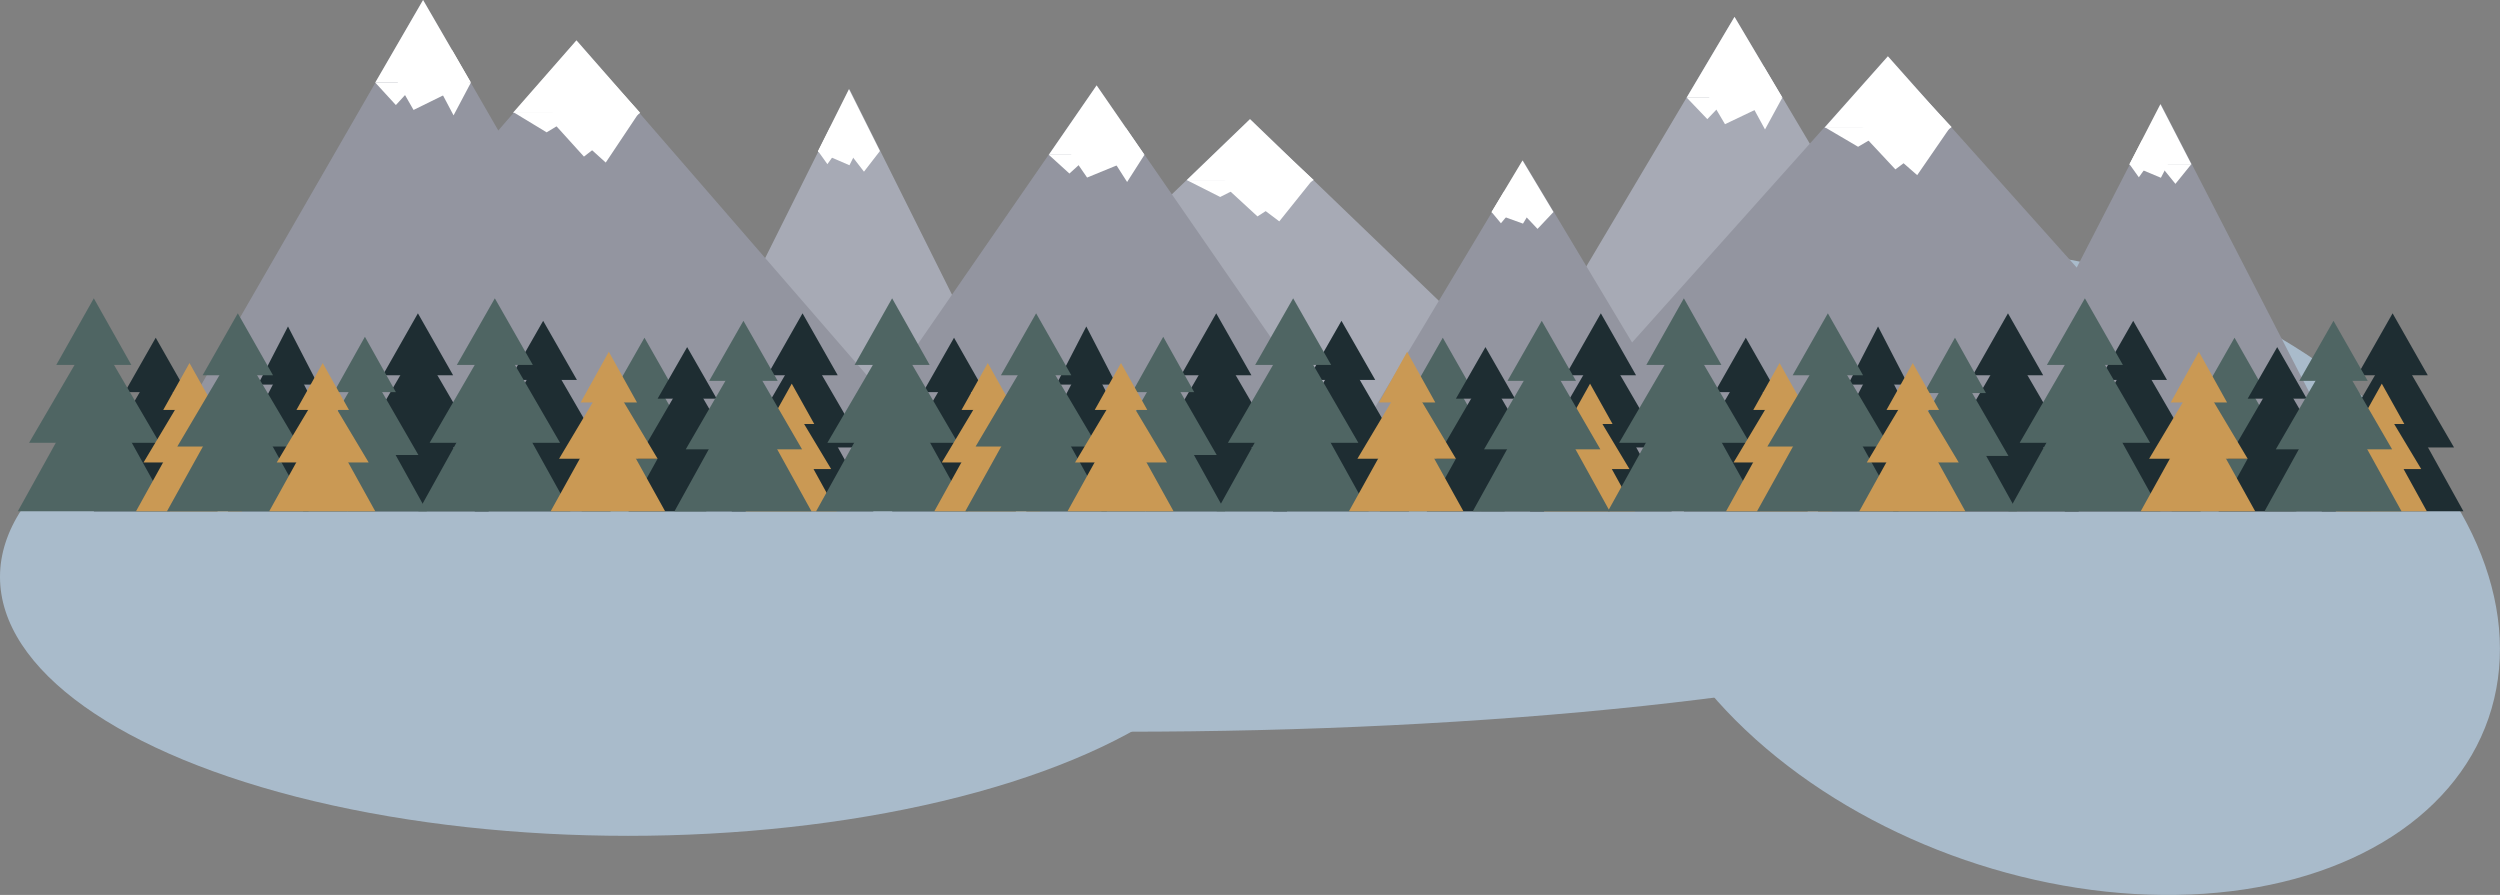 <svg xmlns="http://www.w3.org/2000/svg" xmlns:xlink="http://www.w3.org/1999/xlink" width="2665" height="954" viewBox="0 0 2665 954"><rect x="0" y="0" width="2665" height="954" fill="#808080" stroke="none"/><defs><clipPath id="b"><rect width="2665" height="954"/></clipPath></defs><g id="a" clip-path="url(#b)"><rect width="2665" height="954" fill="rgba(255,255,255,0)"/><g transform="translate(186 -535)"><ellipse cx="669.5" cy="276" rx="669.5" ry="276" transform="translate(-186 874)" fill="#a9bbcb"/><ellipse cx="1106.5" cy="205" rx="1106.5" ry="205" transform="translate(-94 905)" fill="#a9bbcb"/><ellipse cx="478.5" cy="324.5" rx="478.5" ry="324.5" transform="translate(1667.533 682.332) rotate(19)" fill="#a9bbcb"/></g><g transform="translate(169 -648.318)"><path d="M223.5,0,447,448H0Z" transform="translate(513 743.318)" fill="#a7aab5"/><path d="M433.5,0,867,500H0Z" transform="translate(12 691.318)" fill="#9395a0"/><path d="M313,0,626,543H0Z" transform="translate(-31 648.318)" fill="#9395a0"/><path d="M67.5,0,135,77H0Z" transform="translate(378 691.318)" fill="#fff"/><path d="M35.687,0,71.374,21.631H0Z" transform="translate(449.402 789.388) rotate(180)" fill="#fff"/><path d="M41.571.178,83.85,48.955.214,48.216Z" transform="translate(518.004 816.715) rotate(173)" fill="#fff"/><path d="M0,0,75.877,2.812l2.171,57.806L2.171,57.806Z" transform="translate(414.667 772.376) rotate(-40)" fill="#fff"/><path d="M51,0l51,88H0Z" transform="translate(231 648.318)" fill="#fff"/><path d="M22,0,44,24H0Z" transform="translate(275 760.318) rotate(-180)" fill="#fff"/><path d="M18.5,0,37,35H0Z" transform="translate(333 771.318) rotate(-180)" fill="#fff"/><path d="M0,0,67.525,2.077l1.246,38.834L1.246,38.834Z" transform="matrix(0.883, -0.469, 0.469, 0.883, 252.528, 731.831)" fill="#fff"/><path d="M33,0,66,66H0Z" transform="translate(703 743.318)" fill="#fff"/><path d="M17,0,34,22H0Z" transform="translate(769 831.318) rotate(180)" fill="#fff"/><path d="M0,0,29.676.883l1.036,36.576L1.036,36.576Z" transform="translate(702.932 809.958) rotate(-65)" fill="#fff"/><path d="M10,0,20,14H0Z" transform="translate(723 823.318) rotate(180)" fill="#fff"/></g><g transform="translate(1567 -629.571)"><path d="M313,0,626,527H0L217.325,161.088Z" transform="translate(-31 647.571)" fill="#a7aab5"/><path d="M433.5,0,867,485H0Z" transform="translate(12 689.571)" fill="#9395a0"/><path d="M223.5,0,447,434H0Z" transform="translate(513 740.571)" fill="#9395a0"/><path d="M67.5,0,135,76H0Z" transform="translate(378 689.571)" fill="#fff"/><path d="M35.687,0,71.374,20.962H0Z" transform="translate(449.402 786.037) rotate(180)" fill="#fff"/><path d="M40.383-.8,82.825,46.654l-83.6-1.029Z" transform="translate(516.706 810.578) rotate(173)" fill="#fff"/><path d="M0,0,74.951,3.916l3.023,56.791L3.023,56.791Z" transform="translate(414.667 768.581) rotate(-40)" fill="#fff"/><path d="M51,0l51,86H0Z" transform="translate(231 647.571)" fill="#fff"/><path d="M22,0,44,23H0Z" transform="translate(275 756.571) rotate(-180)" fill="#fff"/><path d="M18.5,0,37,34H0Z" transform="translate(333 767.571) rotate(-180)" fill="#fff"/><path d="M0,0,67.091,2.892l1.735,37.914L1.735,37.914Z" transform="matrix(0.883, -0.469, 0.469, 0.883, 252.528, 729.29)" fill="#fff"/><path d="M33,0,66,64H0Z" transform="translate(703 740.571)" fill="#fff"/><path d="M17,0,34,21H0Z" transform="translate(769 825.571) rotate(180)" fill="#fff"/><path d="M0,0,28.933,1.229l1.443,36.387L1.443,36.387Z" transform="translate(702.932 805.002) rotate(-65)" fill="#fff"/><path d="M10,0,20,14H0Z" transform="translate(723 818.571) rotate(180)" fill="#fff"/></g><g transform="translate(887 -556.641)"><path d="M433.5,0,867,417H0Z" transform="translate(12 683.641)" fill="#a7aab5"/><path d="M313,0,626,453H0Z" transform="translate(-31 647.641)" fill="#9395a0"/><path d="M223.5,0,447,373H0Z" transform="translate(513 727.641)" fill="#9395a0"/><path d="M67.5,0,135,65H0Z" transform="translate(378 683.641)" fill="#fff"/><path d="M35.687,0,71.374,18.021H0Z" transform="translate(449.402 766.62) rotate(180)" fill="#fff"/><path d="M40.018-.29,83.176,41.321-.268,39.015Z" transform="translate(516.405 787.461) rotate(173)" fill="#fff"/><path d="M0,0,70.877,8.772,77.648,61.1,6.771,52.324Z" transform="translate(414.667 751.613) rotate(-40)" fill="#fff"/><path d="M51,0l51,74H0Z" transform="translate(231 647.641)" fill="#fff"/><path d="M22,0,44,20H0Z" transform="translate(275 741.641) rotate(-180)" fill="#fff"/><path d="M18.5,0,37,29H0Z" transform="translate(333 750.641) rotate(-180)" fill="#fff"/><path d="M0,0,65.185,6.477l3.886,33.868L3.886,33.868Z" transform="matrix(0.883, -0.469, 0.469, 0.883, 252.528, 717.834)" fill="#fff"/><path d="M33,0,66,55H0Z" transform="translate(703 727.641)" fill="#fff"/><path d="M17,0,34,18H0Z" transform="translate(769 800.641) rotate(180)" fill="#fff"/><path d="M0,0,25.665,2.753,28.9,38.306,3.232,35.552Z" transform="translate(702.932 782.924) rotate(-65)" fill="#fff"/><path d="M10,0,20,12H0Z" transform="translate(723 794.641) rotate(180)" fill="#fff"/></g><g transform="translate(63 -530)"><g transform="translate(-135.111 192.881)"><path d="M33,0,66,58H0Z" transform="translate(205.111 697.119)" fill="#1e2d32"/><path d="M56.5,0,113,97H0Z" transform="translate(182.111 725.119)" fill="#1e2d32"/><path d="M66,0l66,119H0Z" transform="translate(172.111 763.119)" fill="#1e2d32"/></g><g transform="translate(-216 151)"><path d="M40,0,80,71H0Z" transform="translate(213 697)" fill="#4f6563"/><path d="M69.5,0,139,119H0Z" transform="translate(184 732)" fill="#4f6563"/><path d="M81,0l81,146H0Z" transform="translate(172 778)" fill="#4f6563"/></g><g transform="translate(8.338 180.726)"><path d="M32,0,64,62H0Z" transform="translate(203.662 697.274)" fill="#1e2d32"/><path d="M53.5,0,107,103H0Z" transform="translate(182.662 727.274)" fill="#1e2d32"/><path d="M63.5,0,127,127H0Z" transform="translate(171.662 767.274)" fill="#1e2d32"/></g><g transform="translate(-90.004 219.802)"><path d="M28,0,56,50H0Z" transform="translate(201.003 697.198)" fill="#ca9954"/><path d="M49,0,98,82H0Z" transform="translate(180.003 721.198)" fill="#ca9954"/><path d="M56.5,0,113,102H0Z" transform="translate(172.003 753.198)" fill="#ca9954"/></g><g transform="translate(-57.111 166.552)"><path d="M37.5,0,75,66H0Z" transform="translate(210.111 697.448)" fill="#4f6563"/><path d="M65,0l65,110H0Z" transform="translate(183.111 729.448)" fill="#4f6563"/><path d="M75.5,0,151,136H0Z" transform="translate(172.111 772.448)" fill="#4f6563"/></g><g transform="translate(271.338 174.881)"><path d="M36,0,72,63H0Z" transform="translate(208.662 697.119)" fill="#1e2d32"/><path d="M62,0l62,107H0Z" transform="translate(183.662 728.119)" fill="#1e2d32"/><path d="M72.5,0,145,131H0Z" transform="translate(171.662 769.119)" fill="#1e2d32"/></g><g transform="translate(135.338 166.881)"><path d="M37.5,0,75,66H0Z" transform="translate(209.662 697.119)" fill="#1e2d32"/><path d="M64.5,0,129,111H0Z" transform="translate(183.662 729.119)" fill="#1e2d32"/><path d="M75.5,0,151,136H0Z" transform="translate(171.662 772.119)" fill="#1e2d32"/></g><g transform="translate(87.389 192.181)"><path d="M33,0,66,59H0Z" transform="translate(205.611 696.819)" fill="#4f6563"/><path d="M56.5,0,113,98H0Z" transform="translate(182.611 724.819)" fill="#4f6563"/><path d="M66,0l66,119H0Z" transform="translate(172.611 763.819)" fill="#4f6563"/></g><g transform="translate(385.251 192.404)"><path d="M33,0,66,58H0Z" transform="translate(205.749 697.596)" fill="#4f6563"/><path d="M56.5,0,113,98H0Z" transform="translate(182.749 724.596)" fill="#4f6563"/><path d="M66.5,0,133,120H0Z" transform="translate(171.749 762.596)" fill="#4f6563"/></g><g transform="translate(51.996 219.802)"><path d="M28,0,56,50H0Z" transform="translate(201.003 697.198)" fill="#ca9954"/><path d="M49,0,98,82H0Z" transform="translate(180.003 721.198)" fill="#ca9954"/><path d="M56.5,0,113,102H0Z" transform="translate(172.003 753.198)" fill="#ca9954"/></g><g transform="translate(210.889 150.559)"><path d="M40.5,0,81,71H0Z" transform="translate(213.111 697.441)" fill="#4f6563"/><path d="M69.5,0,139,120H0Z" transform="translate(184.111 731.441)" fill="#4f6563"/><path d="M81,0l81,146H0Z" transform="translate(172.111 778.441)" fill="#4f6563"/></g><g transform="translate(545.338 166.881)"><path d="M37.5,0,75,66H0Z" transform="translate(209.662 697.119)" fill="#1e2d32"/><path d="M64.5,0,129,111H0Z" transform="translate(183.662 729.119)" fill="#1e2d32"/><path d="M75.5,0,151,136H0Z" transform="translate(171.662 772.119)" fill="#1e2d32"/></g><g transform="translate(559.996 241.968)"><path d="M24,0,48,43H0Z" transform="translate(197.004 697.032)" fill="#ca9954"/><path d="M42,0,84,70H0Z" transform="translate(179.004 718.032)" fill="#ca9954"/><path d="M48.5,0,97,88H0Z" transform="translate(172.004 745.032)" fill="#ca9954"/></g><g transform="translate(435.338 203.213)"><path d="M31.5,0,63,55H0Z" transform="translate(202.662 696.787)" fill="#1e2d32"/><path d="M53.5,0,107,92H0Z" transform="translate(181.662 723.787)" fill="#1e2d32"/><path d="M62.5,0,125,113H0Z" transform="translate(171.662 758.787)" fill="#1e2d32"/></g><g transform="translate(352.414 207.802)"><path d="M30,0,60,54H0Z" transform="translate(203.586 697.198)" fill="#ca9954"/><path d="M52.5,0,105,88H0Z" transform="translate(180.586 723.198)" fill="#ca9954"/><path d="M61,0l61,110H0Z" transform="translate(171.586 757.198)" fill="#ca9954"/></g><g transform="translate(484.233 174.296)"><path d="M36.5,0,73,64H0Z" transform="translate(208.768 697.704)" fill="#4f6563"/><path d="M62,0l62,107H0Z" transform="translate(183.768 727.704)" fill="#4f6563"/><path d="M73,0l73,132H0Z" transform="translate(171.768 768.704)" fill="#4f6563"/></g><g transform="translate(851)"><g transform="translate(-135.111 192.881)"><path d="M33,0,66,58H0Z" transform="translate(205.111 697.119)" fill="#1e2d32"/><path d="M56.5,0,113,97H0Z" transform="translate(182.111 725.119)" fill="#1e2d32"/><path d="M66,0l66,119H0Z" transform="translate(172.111 763.119)" fill="#1e2d32"/></g><g transform="translate(-216 151)"><path d="M40,0,80,71H0Z" transform="translate(213 697)" fill="#4f6563"/><path d="M69.5,0,139,119H0Z" transform="translate(184 732)" fill="#4f6563"/><path d="M81,0l81,146H0Z" transform="translate(172 778)" fill="#4f6563"/></g><g transform="translate(8.338 180.726)"><path d="M32,0,64,62H0Z" transform="translate(203.662 697.274)" fill="#1e2d32"/><path d="M53.5,0,107,103H0Z" transform="translate(182.662 727.274)" fill="#1e2d32"/><path d="M63.5,0,127,127H0Z" transform="translate(171.662 767.274)" fill="#1e2d32"/></g><g transform="translate(-90.004 219.802)"><path d="M28,0,56,50H0Z" transform="translate(201.003 697.198)" fill="#ca9954"/><path d="M49,0,98,82H0Z" transform="translate(180.003 721.198)" fill="#ca9954"/><path d="M56.5,0,113,102H0Z" transform="translate(172.003 753.198)" fill="#ca9954"/></g><g transform="translate(-57.111 166.552)"><path d="M37.5,0,75,66H0Z" transform="translate(210.111 697.448)" fill="#4f6563"/><path d="M65,0l65,110H0Z" transform="translate(183.111 729.448)" fill="#4f6563"/><path d="M75.5,0,151,136H0Z" transform="translate(172.111 772.448)" fill="#4f6563"/></g><g transform="translate(271.338 174.881)"><path d="M36,0,72,63H0Z" transform="translate(208.662 697.119)" fill="#1e2d32"/><path d="M62,0l62,107H0Z" transform="translate(183.662 728.119)" fill="#1e2d32"/><path d="M72.5,0,145,131H0Z" transform="translate(171.662 769.119)" fill="#1e2d32"/></g><g transform="translate(135.338 166.881)"><path d="M37.5,0,75,66H0Z" transform="translate(209.662 697.119)" fill="#1e2d32"/><path d="M64.5,0,129,111H0Z" transform="translate(183.662 729.119)" fill="#1e2d32"/><path d="M75.5,0,151,136H0Z" transform="translate(171.662 772.119)" fill="#1e2d32"/></g><g transform="translate(87.389 192.181)"><path d="M33,0,66,59H0Z" transform="translate(205.611 696.819)" fill="#4f6563"/><path d="M56.5,0,113,98H0Z" transform="translate(182.611 724.819)" fill="#4f6563"/><path d="M66,0l66,119H0Z" transform="translate(172.611 763.819)" fill="#4f6563"/></g><g transform="translate(385.251 192.404)"><path d="M33,0,66,58H0Z" transform="translate(205.749 697.596)" fill="#4f6563"/><path d="M56.5,0,113,98H0Z" transform="translate(182.749 724.596)" fill="#4f6563"/><path d="M66.5,0,133,120H0Z" transform="translate(171.749 762.596)" fill="#4f6563"/></g><g transform="translate(51.996 219.802)"><path d="M28,0,56,50H0Z" transform="translate(201.003 697.198)" fill="#ca9954"/><path d="M49,0,98,82H0Z" transform="translate(180.003 721.198)" fill="#ca9954"/><path d="M56.5,0,113,102H0Z" transform="translate(172.003 753.198)" fill="#ca9954"/></g><g transform="translate(210.889 150.559)"><path d="M40.5,0,81,71H0Z" transform="translate(213.111 697.441)" fill="#4f6563"/><path d="M69.5,0,139,120H0Z" transform="translate(184.111 731.441)" fill="#4f6563"/><path d="M81,0l81,146H0Z" transform="translate(172.111 778.441)" fill="#4f6563"/></g><g transform="translate(545.338 166.881)"><path d="M37.5,0,75,66H0Z" transform="translate(209.662 697.119)" fill="#1e2d32"/><path d="M64.5,0,129,111H0Z" transform="translate(183.662 729.119)" fill="#1e2d32"/><path d="M75.5,0,151,136H0Z" transform="translate(171.662 772.119)" fill="#1e2d32"/></g><g transform="translate(559.996 241.968)"><path d="M24,0,48,43H0Z" transform="translate(197.004 697.032)" fill="#ca9954"/><path d="M42,0,84,70H0Z" transform="translate(179.004 718.032)" fill="#ca9954"/><path d="M48.5,0,97,88H0Z" transform="translate(172.004 745.032)" fill="#ca9954"/></g><g transform="translate(435.338 203.213)"><path d="M31.5,0,63,55H0Z" transform="translate(202.662 696.787)" fill="#1e2d32"/><path d="M53.5,0,107,92H0Z" transform="translate(181.662 723.787)" fill="#1e2d32"/><path d="M62.5,0,125,113H0Z" transform="translate(171.662 758.787)" fill="#1e2d32"/></g><g transform="translate(352.414 207.802)"><path d="M30,0,60,54H0Z" transform="translate(203.586 697.198)" fill="#ca9954"/><path d="M52.5,0,105,88H0Z" transform="translate(180.586 723.198)" fill="#ca9954"/><path d="M61,0l61,110H0Z" transform="translate(171.586 757.198)" fill="#ca9954"/></g><g transform="translate(484.233 174.296)"><path d="M36.5,0,73,64H0Z" transform="translate(208.768 697.704)" fill="#4f6563"/><path d="M62,0l62,107H0Z" transform="translate(183.768 727.704)" fill="#4f6563"/><path d="M73,0l73,132H0Z" transform="translate(171.768 768.704)" fill="#4f6563"/></g></g><g transform="translate(1695)"><g transform="translate(-135.111 192.881)"><path d="M33,0,66,58H0Z" transform="translate(205.111 697.119)" fill="#1e2d32"/><path d="M56.5,0,113,97H0Z" transform="translate(182.111 725.119)" fill="#1e2d32"/><path d="M66,0l66,119H0Z" transform="translate(172.111 763.119)" fill="#1e2d32"/></g><g transform="translate(-216 151)"><path d="M40,0,80,71H0Z" transform="translate(213 697)" fill="#4f6563"/><path d="M69.5,0,139,119H0Z" transform="translate(184 732)" fill="#4f6563"/><path d="M81,0l81,146H0Z" transform="translate(172 778)" fill="#4f6563"/></g><g transform="translate(8.338 180.726)"><path d="M32,0,64,62H0Z" transform="translate(203.662 697.274)" fill="#1e2d32"/><path d="M53.5,0,107,103H0Z" transform="translate(182.662 727.274)" fill="#1e2d32"/><path d="M63.5,0,127,127H0Z" transform="translate(171.662 767.274)" fill="#1e2d32"/></g><g transform="translate(-90.004 219.802)"><path d="M28,0,56,50H0Z" transform="translate(201.003 697.198)" fill="#ca9954"/><path d="M49,0,98,82H0Z" transform="translate(180.003 721.198)" fill="#ca9954"/><path d="M56.5,0,113,102H0Z" transform="translate(172.003 753.198)" fill="#ca9954"/></g><g transform="translate(-57.111 166.552)"><path d="M37.5,0,75,66H0Z" transform="translate(210.111 697.448)" fill="#4f6563"/><path d="M65,0l65,110H0Z" transform="translate(183.111 729.448)" fill="#4f6563"/><path d="M75.5,0,151,136H0Z" transform="translate(172.111 772.448)" fill="#4f6563"/></g><g transform="translate(271.338 174.881)"><path d="M36,0,72,63H0Z" transform="translate(208.662 697.119)" fill="#1e2d32"/><path d="M62,0l62,107H0Z" transform="translate(183.662 728.119)" fill="#1e2d32"/><path d="M72.5,0,145,131H0Z" transform="translate(171.662 769.119)" fill="#1e2d32"/></g><g transform="translate(135.338 166.881)"><path d="M37.5,0,75,66H0Z" transform="translate(209.662 697.119)" fill="#1e2d32"/><path d="M64.5,0,129,111H0Z" transform="translate(183.662 729.119)" fill="#1e2d32"/><path d="M75.5,0,151,136H0Z" transform="translate(171.662 772.119)" fill="#1e2d32"/></g><g transform="translate(87.389 193.181)"><path d="M33,0,66,59H0Z" transform="translate(205.611 696.819)" fill="#4f6563"/><path d="M56.5,0,113,98H0Z" transform="translate(182.611 724.819)" fill="#4f6563"/><path d="M66,0l66,119H0Z" transform="translate(172.611 762.819)" fill="#4f6563"/></g><g transform="translate(385.251 192.404)"><path d="M33,0,66,58H0Z" transform="translate(205.749 697.596)" fill="#4f6563"/><path d="M56.5,0,113,98H0Z" transform="translate(182.749 724.596)" fill="#4f6563"/><path d="M66.5,0,133,120H0Z" transform="translate(171.749 762.596)" fill="#4f6563"/></g><g transform="translate(51.996 219.802)"><path d="M28,0,56,50H0Z" transform="translate(201.003 697.198)" fill="#ca9954"/><path d="M49,0,98,82H0Z" transform="translate(180.003 721.198)" fill="#ca9954"/><path d="M56.5,0,113,102H0Z" transform="translate(172.003 753.198)" fill="#ca9954"/></g><g transform="translate(210.889 150.559)"><path d="M40.5,0,81,71H0Z" transform="translate(213.111 697.441)" fill="#4f6563"/><path d="M69.5,0,139,120H0Z" transform="translate(184.111 731.441)" fill="#4f6563"/><path d="M81,0l81,146H0Z" transform="translate(172.111 778.441)" fill="#4f6563"/></g><g transform="translate(545.338 166.881)"><path d="M37.5,0,75,66H0Z" transform="translate(209.662 697.119)" fill="#1e2d32"/><path d="M64.5,0,129,111H0Z" transform="translate(183.662 729.119)" fill="#1e2d32"/><path d="M75.5,0,151,136H0Z" transform="translate(171.662 772.119)" fill="#1e2d32"/></g><g transform="translate(559.996 241.968)"><path d="M24,0,48,43H0Z" transform="translate(197.004 697.032)" fill="#ca9954"/><path d="M42,0,84,70H0Z" transform="translate(179.004 718.032)" fill="#ca9954"/><path d="M48.5,0,97,88H0Z" transform="translate(172.004 745.032)" fill="#ca9954"/></g><g transform="translate(435.338 203.213)"><path d="M31.5,0,63,55H0Z" transform="translate(202.662 696.787)" fill="#1e2d32"/><path d="M53.5,0,107,92H0Z" transform="translate(181.662 723.787)" fill="#1e2d32"/><path d="M62.5,0,125,113H0Z" transform="translate(171.662 758.787)" fill="#1e2d32"/></g><g transform="translate(352.414 207.802)"><path d="M30,0,60,54H0Z" transform="translate(203.586 697.198)" fill="#ca9954"/><path d="M52.5,0,105,88H0Z" transform="translate(180.586 723.198)" fill="#ca9954"/><path d="M61,0l61,110H0Z" transform="translate(171.586 757.198)" fill="#ca9954"/></g><g transform="translate(484.233 174.296)"><path d="M36.5,0,73,64H0Z" transform="translate(208.768 697.704)" fill="#4f6563"/><path d="M62,0l62,107H0Z" transform="translate(183.768 727.704)" fill="#4f6563"/><path d="M73,0l73,132H0Z" transform="translate(171.768 768.704)" fill="#4f6563"/></g></g></g></g></svg>